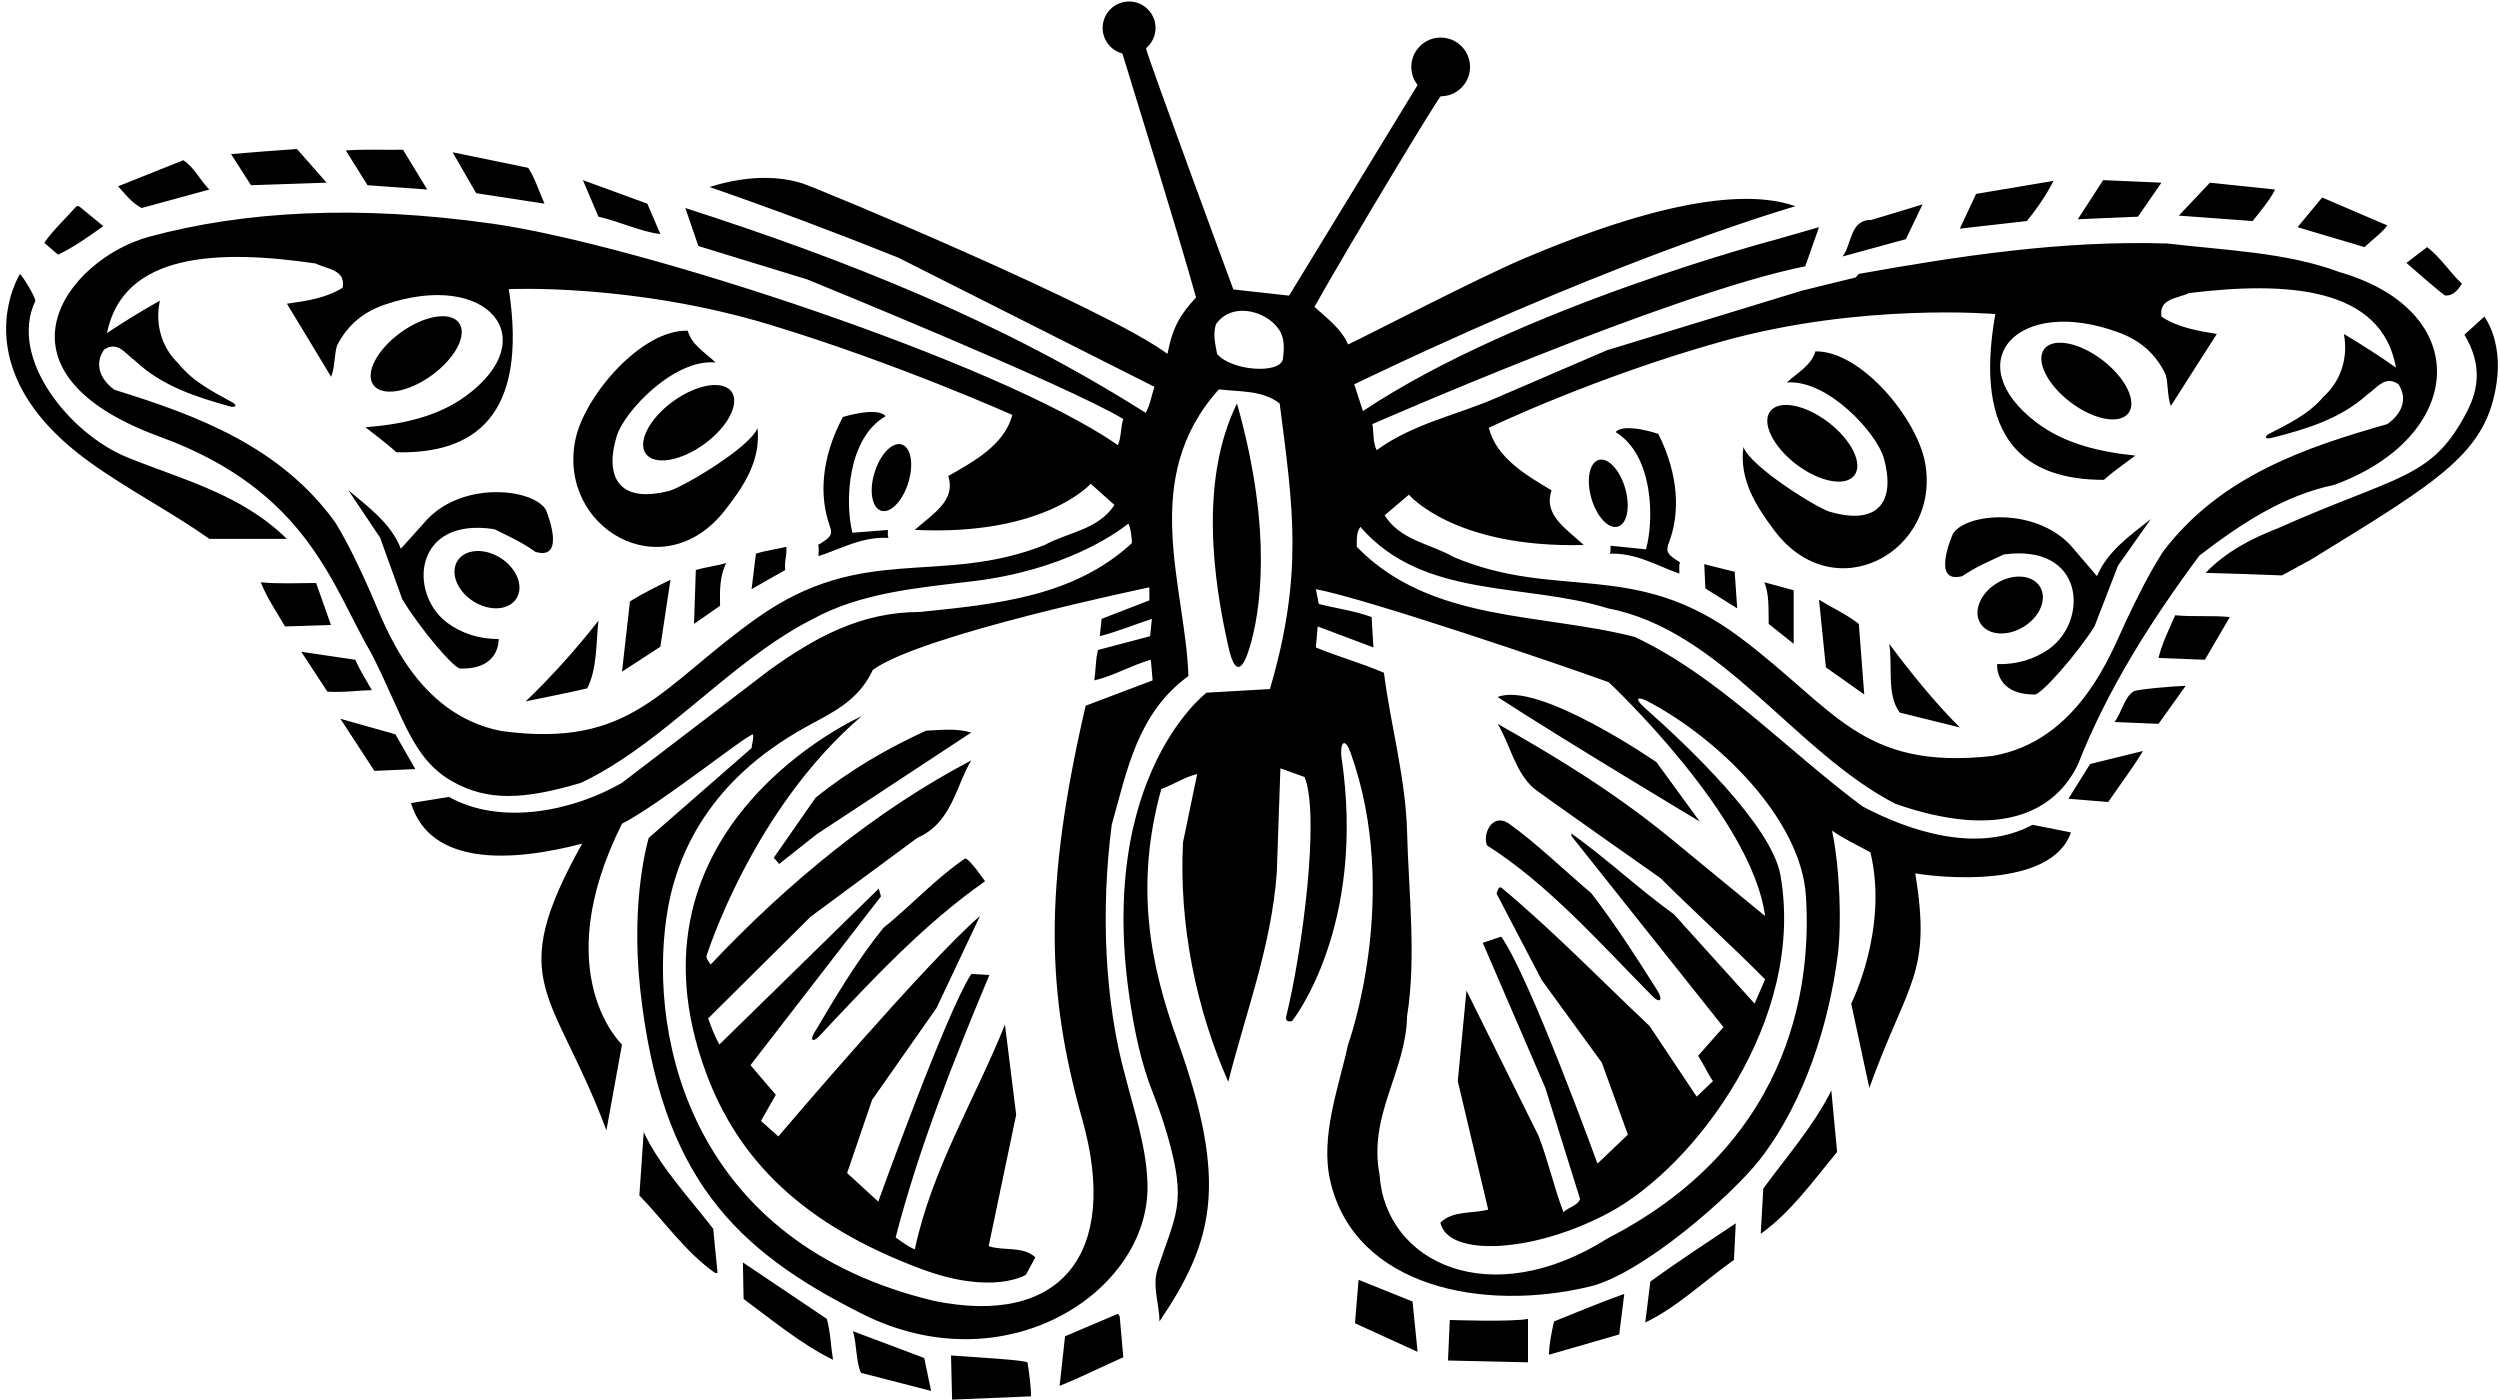 <?xml version="1.0" encoding="UTF-8"?>
<svg xmlns="http://www.w3.org/2000/svg" xmlns:xlink="http://www.w3.org/1999/xlink" width="518pt" height="290pt" viewBox="0 0 518 290" version="1.1">
<g id="surface1">
<path style=" stroke:none;fill-rule:nonzero;fill:rgb(0%,0%,0%);fill-opacity:1;" d="M 52 38.375 L 47.875 31.926 C 52.449 31.551 56.949 31.176 61.527 30.875 L 67.676 37.852 Z M 88.527 39.273 L 83.5 31.023 C 79.527 31.102 75.477 30.875 71.652 31.176 L 76.152 38.375 Z M 112.824 42.199 C 111.699 39.727 110.875 36.949 109.449 34.773 L 93.777 31.551 L 98.652 40.023 Z M 29.352 43.102 L 43.375 39.273 C 41.426 37.324 40.301 34.699 37.977 33.199 L 24.477 38.602 C 25.902 40.176 27.324 42.051 29.352 43.102 Z M 136.824 48.5 L 134.125 42.199 L 120.773 37.324 L 124 44.898 C 128.352 45.875 132.625 47.977 136.824 48.5 Z M 447.852 37.852 L 435.773 37.324 L 430.523 45.426 L 442.977 44.898 Z M 425.5 37.477 C 420.176 38.375 414.773 39.273 409.449 40.176 L 406.074 47.375 L 419.949 45.801 C 421.977 43.398 424.074 40.25 425.5 37.477 Z M 471.398 39.273 L 457.898 37.852 L 451.449 44.676 L 466.75 45.801 C 468.324 43.773 470.352 41.449 471.398 39.273 Z M 494.648 46.699 L 481.148 40.926 L 476.051 47.074 L 489.926 51.199 C 491.5 49.699 493.602 48.199 494.648 46.699 Z M 398.352 42.352 C 394.75 43.477 391.227 44.523 387.699 45.574 C 383.273 45.5 383.727 50.676 381.773 53.148 L 394.898 49.551 Z M 21.402 46.852 L 16.375 42.727 L 15.852 42.727 C 13.75 45.125 11.051 47.602 9.176 50.301 L 12.027 52.773 C 15.324 51.199 18.477 48.949 21.402 46.852 Z M 510.102 58.773 C 507.398 56.227 505.75 53.375 502.898 51.199 L 498.609 54.477 C 498.609 54.477 506.266 61.203 506.656 61.23 C 507.828 61.312 508.98 60.672 510.102 58.773 Z M 26.348 94.754 C 14.57 89.969 1.688 74.324 7.309 62.371 C 7.488 61.996 5.426 58.25 4.148 56.75 C 4.148 56.75 -8.324 76.395 18.629 95.781 C 26.645 101.547 35.449 106.039 43.375 111.648 L 59.426 111.648 C 49.902 102.301 37.762 99.391 26.348 94.754 Z M 514.75 65.602 L 510.625 69.352 C 514.18 75.277 513.711 80.367 511.156 85.297 C 503.848 99.395 496.98 98.316 471.926 109.477 C 466.523 111.574 461.273 114.273 457 118.699 C 462.25 118.852 467.574 119 472.824 119.227 L 478.75 116 C 505.691 99.434 515.176 93.887 517.297 79.316 C 518.578 70.477 514.75 65.602 514.75 65.602 Z M 258.969 134.023 C 260.957 127.359 263.969 110.652 256.301 83.602 C 248.539 99.406 251.316 120.004 254.586 134.273 C 255.945 140.211 257.547 138.797 258.969 134.023 Z M 65.5 120.801 C 61.676 120.801 57.699 121.023 54.027 120.648 C 55.301 123.875 57.324 126.801 59.051 129.801 L 68.574 129.5 Z M 447.25 136.324 L 456.852 136.699 L 462.023 127.852 C 458.352 127.477 454.375 127.852 450.699 127.477 C 449.426 130.398 447.926 133.398 447.25 136.324 Z M 73.602 136.699 L 62.426 135.051 L 67.824 143.301 C 71.277 143.523 73.75 143.074 77.051 143 C 75.852 140.898 74.574 138.875 73.602 136.699 Z M 438.102 149.602 L 447.25 149.977 L 452.875 142.102 C 450.25 142.176 442.695 142.828 442.047 143.262 C 440.098 144.551 439.562 147.855 438.102 149.602 Z M 81.926 152.148 L 70.527 148.926 L 77.574 159.727 L 86.051 159.352 Z M 428.574 165.5 L 436.824 166.176 C 439.227 162.648 442.074 158.898 444.023 155.602 L 433.074 158.301 Z M 365.352 246.273 L 364.824 255.648 C 371.199 251.074 375.773 244.551 380.648 238.699 L 379.449 225.949 C 375.852 233.223 370.227 239.598 365.352 246.273 Z M 133.375 234.574 L 132.477 247.699 C 137.574 252.949 142 259.398 148.148 263.75 L 148.676 263.75 L 147.773 254.598 C 142.676 248 136.824 241.848 133.375 234.574 Z M 340.898 274.023 C 347.5 270.875 353.125 265.398 359.273 261.051 L 359.648 253.473 C 353.727 257.449 347.801 261.273 341.949 265.551 Z M 153.926 261.574 L 154.074 269.148 C 160 273.5 166 278.523 172.602 281.75 C 172.148 278.973 172.074 275.973 171.324 273.273 Z M 281.5 265.176 L 280.75 274.176 L 293.727 280.102 L 292.676 269.676 Z M 320.949 280.699 L 335.5 276.5 L 336.551 268.098 C 331.676 269.824 326.875 271.848 322 273.801 C 321.477 276.051 320.949 278.676 320.949 280.699 Z M 231.625 272.223 L 220.676 276.875 L 219.551 287.148 C 224.051 285.352 228.324 283.176 232.75 281.227 L 232 272.75 Z M 300.398 273.5 L 300.023 281.898 L 316.602 282.273 L 316.602 273.273 C 313.301 273.949 300.398 273.5 300.398 273.5 Z M 176.727 275.824 C 177.551 278.598 177.324 281.977 178.375 284.449 L 192.926 288.199 L 191.5 281.375 Z M 197.051 280.852 L 197.273 290 L 213.625 289.324 C 213.625 286.938 213.227 284.551 212.914 282.328 C 212.848 281.828 202.227 281.227 197.051 280.852 Z M 421.148 170.898 L 429.102 172.477 C 425.012 184.352 401.273 181.773 396.852 180.949 C 400.27 202.098 395.348 203.105 387.324 225.426 L 383.574 207.949 C 383.574 207.949 391.367 192.48 387.551 176.602 C 384.852 175.102 382.148 173.898 379.602 172.102 C 381.262 180.102 381.598 191.586 380.789 197.852 C 379.02 211.633 374.121 228.035 364.664 240.223 C 358.941 247.598 340.289 263.941 329.496 266.551 C 307.312 271.926 280.707 266.719 275.633 244.688 C 273.496 235.422 277.414 225.219 279.324 216.426 C 279.324 216.426 290.488 185.637 279.82 155.895 C 278.828 153.129 277.75 153.352 277.898 156.5 C 283.32 192.191 267.711 211.566 267.711 211.566 C 267.711 211.566 266.16 212.023 266.523 210.543 C 269.887 196.789 273.512 169.102 270.324 161 L 265.301 159.199 L 264.551 180.801 C 263.426 196.098 258.102 209.824 254.5 224.148 C 247.898 209.223 244.227 191.598 245.125 174.5 L 248.051 160.398 C 245.574 160.926 243.176 162.574 240.625 163.477 C 235.066 183.488 238.285 199.766 243.902 215.391 C 254.609 245.164 251.492 257.105 240.25 273.801 C 240.25 270.535 238.73 266.43 239.809 263.125 C 243.598 251.48 246.023 249.539 241.867 235.141 C 240.824 231.516 239.508 227.996 238.148 224.523 C 236.973 221.172 236.027 217.676 235.309 214.09 C 224.926 162.41 250 143.523 250 143.523 L 263.125 142.773 C 270.129 118.898 267.922 105.137 265.148 83.602 C 261.625 80.824 256.898 81.199 252.551 80.676 C 235.891 99.203 245.586 121.328 246.25 140.074 C 235.676 147.727 233.5 159.727 230.352 170.898 C 228.102 188.148 228.773 207.348 233.273 223.398 C 235.059 230.43 237.707 238.188 237.766 245.848 C 237.93 267.762 208.328 287.113 178.684 272.254 C 152.309 259.031 136.953 243.938 132.664 205.082 C 130.562 186.066 134.426 173.602 134.426 173.602 L 155.727 155 C 155.801 154.102 156.176 153.199 156.023 152.148 C 154.301 152.523 136.676 166.699 128.875 170.676 C 113.301 201.824 128.875 216.426 128.875 216.426 L 125.648 234.199 C 114.703 204.934 104.371 203.906 120.625 174.801 C 105.766 178.699 89.137 179.414 85.152 166.398 L 93.027 165.125 C 103.898 171.199 118.898 167.977 128.875 162.199 L 159.477 138.801 C 168.926 132.051 178.375 126.801 190.602 126.801 C 206.539 125.176 222.477 123.625 234.488 112.574 C 234.684 112.395 234.121 108.23 233.719 108.551 C 231.156 110.578 220.453 118.184 201.461 120.445 C 189.957 121.812 178.309 122.859 168.477 128.227 C 154.188 135.43 142.309 148.551 128.684 157.484 C 126.004 159.246 123.25 160.844 120.398 162.199 C 108.473 165.754 101.035 165.992 93.844 161.977 C 85.383 157.246 83.73 148.785 77.051 135.574 C 68.84 121.641 63.945 101.738 33.137 90.496 C -3.918 76.98 13.914 53.645 30.93 49.047 C 50.523 43.75 73.949 42.387 102.012 46.344 C 132.25 50.609 207.07 75.141 231.625 92.227 C 232.375 90.574 232.148 88.551 232.75 86.824 C 221.574 80 167.199 57.875 167.199 57.875 L 144.699 50.977 L 142 43.102 C 175.074 53.75 207.398 66.5 237.398 85.551 C 238.301 83.898 238.602 81.949 239.199 80.148 L 186.102 53.375 C 173.199 48.199 160.227 43.324 147.023 38.75 C 155.75 35.988 162.145 36.742 166.062 37.93 C 169.098 38.848 229.227 63.875 241.898 73.324 C 243.012 67.602 244.602 65.148 247.824 61.625 C 243.008 44.652 237.68 27.902 232.562 11.086 C 230.207 10.469 228.469 8.336 228.469 5.785 C 228.469 2.762 230.922 0.309 233.945 0.309 C 236.973 0.309 239.426 2.762 239.426 5.785 C 239.426 7.48 238.66 8.988 237.457 9.996 C 237.293 10.539 255.551 59.977 255.551 59.977 L 267.102 61.25 L 293.723 17.617 C 292.914 16.582 292.426 15.285 292.426 13.871 C 292.426 10.512 295.148 7.785 298.512 7.785 C 301.867 7.785 304.594 10.512 304.594 13.871 C 304.594 17.23 301.867 19.953 298.512 19.953 C 298.164 19.953 280.449 49.25 272.352 63.574 C 275.051 66.051 277.898 68.074 279.324 71.375 C 282.773 69.801 305.809 57.801 315.746 53.574 C 335.484 45.184 358.434 37.961 372.023 42.727 C 372.023 42.727 338.223 52.336 285.785 77.156 C 282.566 78.684 280.602 79.625 280.602 79.625 L 282.398 85.176 C 314.762 63.602 368.273 49.551 368.273 49.551 L 376.898 47.074 L 374.051 55.176 C 346.227 60.727 284.352 87.875 284.352 87.875 C 284.648 89.449 284.426 91.699 285.25 93.273 C 292.824 87.727 301.977 86 310.301 82.324 L 332.949 72.574 L 373.449 60.199 L 384.477 57.5 L 385.148 56.75 C 405.773 53.074 427.074 49.773 449.051 50.449 C 460.977 51.875 473.727 52.25 484.75 56.375 C 512.945 64.551 510.73 90.598 483.625 100.477 C 473.199 102.648 464.352 108.5 455.727 115.102 C 445.523 128.824 436.602 143 430.523 158.449 C 425.902 167.945 414.84 174.254 392.727 166.551 C 371.801 155.75 356.727 130.551 333.176 126.051 C 315.926 120.648 294.926 124.25 281.875 109.176 C 281.051 110.148 281.125 111.801 281.125 113.301 C 296.426 129.051 319.301 126.949 338.727 131.977 C 355.977 140.074 370.148 155.375 385.898 167.074 C 395.949 172.398 409.977 176.898 421.148 170.898 Z M 286.898 106.773 C 290.199 112.023 296.352 112.625 301.148 115.398 C 322.723 124.531 338.645 115.73 360.41 131.984 C 380.242 146.793 385.504 159.637 412.75 156.648 C 430.844 153.594 437.492 135.07 440.492 128.723 C 442.809 123.828 445.207 118.961 448.148 114.352 C 459.926 98.75 477.477 92.75 494.648 87.875 C 497.906 85.547 498.816 82.52 496.977 79.625 C 494.199 77.676 492.625 80.301 490.449 81.801 C 484.793 86.883 477.684 88.953 470.672 90.742 C 469.406 91.066 469.039 90.473 470.152 89.895 C 474.137 87.82 478.344 85.867 481.449 82.176 C 485.199 78.801 486.551 73.852 485.648 69.199 C 489.324 71.375 492.926 73.699 496.449 76.176 C 493.477 59.418 473.824 58.238 453.551 60.727 C 451.301 61.852 447.25 61.773 447.852 65.602 C 451.227 67.852 455.273 68.523 459.324 69.199 C 456.176 74.148 452.875 79.25 449.801 84.125 C 449.051 82.102 449.273 79.699 448.75 77.676 C 446.574 73.023 443.09 70.398 439.027 68.898 C 417.906 61.094 405.68 75.16 421.934 87.527 C 427.715 91.93 435.035 93.641 442.449 94.398 C 440.273 96.051 438.023 97.551 435.926 99.426 C 419.754 99.426 408.789 91.336 413.426 65.074 C 413.426 65.074 385.797 62.672 357.031 70.676 C 330.629 78.023 308.5 88.625 308.5 88.625 C 310 94.926 316.375 98.523 321.477 101.602 C 319.762 106.602 324.262 109.352 328.148 112.926 C 301.262 113.602 291.926 102.5 291.926 102.5 Z M 230.918 104.633 L 225.996 100.238 C 225.996 100.238 216.398 111.113 189.531 109.793 C 193.508 106.312 198.074 103.672 196.48 98.633 C 201.648 95.68 208.109 92.234 209.762 85.973 C 209.762 85.973 185.977 75.328 159.762 67.352 C 131.195 58.656 105.43 59.91 105.43 59.91 C 109.438 86.27 98.281 94.098 82.113 93.711 C 80.059 91.785 77.844 90.23 75.711 88.527 C 83.141 87.949 90.5 86.41 96.387 82.152 C 112.93 70.18 101.047 55.824 79.742 63.117 C 75.648 64.52 72.098 67.062 69.812 71.656 C 69.238 73.668 69.406 76.074 68.609 78.082 C 65.652 73.133 62.477 67.953 59.445 62.93 C 63.512 62.355 67.578 61.777 71.004 59.609 C 71.695 55.797 67.645 55.777 65.422 54.598 C 45.215 51.629 25.539 52.332 22.164 69.012 C 25.746 66.621 29.402 64.387 33.129 62.301 C 32.117 66.926 33.348 71.906 37.016 75.371 C 40.035 79.141 44.195 81.191 48.125 83.359 C 49.223 83.965 48.844 84.551 47.586 84.195 C 40.617 82.238 33.559 80 28.027 74.781 C 25.891 73.23 24.379 70.566 21.555 72.449 C 19.645 75.297 20.48 78.348 23.684 80.754 C 40.734 86.039 58.137 92.461 69.531 108.336 C 72.363 113.016 74.645 117.941 76.844 122.891 C 79.691 129.309 85.895 147.98 103.906 151.473 C 131.074 155.113 136.645 142.398 156.824 128.07 C 178.977 112.344 194.68 121.527 216.465 112.914 C 221.332 110.258 227.492 109.805 230.918 104.633 Z M 238.824 140.977 L 238.449 136.699 C 234.477 137.824 230.648 140.074 226.75 140.977 C 227.051 138.875 226.977 136.699 227.5 134.676 L 238.301 131.824 L 238.676 128.227 C 235.074 129.426 231.324 130.926 227.875 131.824 L 228.25 128.227 L 238.148 124.398 L 238.148 121.699 C 238.148 121.699 190.762 131.516 180.852 138.801 C 177.812 145.367 172.211 147.738 166.848 150.711 C 147.18 161.609 140.027 176.719 138.098 190.016 C 134.34 215.867 143.75 257.594 193.449 269.523 C 219.668 274.969 232.148 259.926 224.23 231.859 C 216.93 205.988 216.098 184.355 224.949 146.227 Z M 265.395 68.965 C 263.367 64.766 255.543 62.086 251.949 67.176 C 251.273 69.352 251.801 71.148 252.176 73.324 C 255.113 76.871 265.277 77.574 265.824 74.375 C 266.051 72.52 266.191 70.621 265.395 68.965 Z M 374.184 185.605 C 373.141 169.668 356.055 153.008 341.41 145.312 C 339.676 144.398 338.141 144.324 341.016 146.867 C 349.641 154.496 367.109 171.043 368.914 181.371 C 374.152 211.395 351.168 241.668 333.555 251.18 C 317.754 259.715 299.953 260.5 298.449 253.324 C 301.074 250.773 305.051 251.523 308.352 250.625 L 302.051 224 L 303.852 205.25 C 303.852 205.25 313.75 225.199 318.773 235.324 C 320.801 240.5 322 246.125 323.949 251.148 C 325.074 250.098 326.801 249.875 327.398 248.449 L 320.199 225.426 L 307.227 195.348 L 311.051 194.074 C 316.898 202.25 331 241.098 331 241.098 L 337.301 235.098 L 331.898 220.176 L 319.449 203.074 L 310.102 185.184 C 310.102 185.184 310.449 183.383 311.156 183.973 C 321.625 192.695 331.613 202.977 341.801 212.598 L 351.551 227.223 L 354.926 224 C 353.727 222.273 352.977 220.473 351.852 218.75 L 357.102 212.824 L 325.602 173.227 L 325.602 172.699 C 332.875 177.875 339.625 184.25 346.824 189.426 L 363.551 207.949 L 365.727 202.926 C 358.301 195.426 351.398 189.273 344.125 182 C 344.125 182 318.578 164.031 317.777 163.324 C 313.855 159.855 312.855 154.09 310.301 149.977 C 322.449 156.801 334.375 164.148 345.551 173.227 L 365.727 189.801 C 363.012 169.102 333.324 141.352 333.324 141.352 C 323.426 137.75 283.301 124.102 272.648 122.074 L 273.25 125.148 C 276.852 126.051 280.75 126.574 284.199 127.852 L 284.574 134.148 L 273.023 129.801 L 272.648 134.148 C 277.301 136.102 282.102 137.375 286.75 139.398 C 288.176 150.5 291.25 161.148 291.551 172.477 C 291.852 184.625 293.5 198.348 291.551 210.5 C 291.324 222.125 283.449 231.051 285.852 243.426 C 287.023 261.605 308.734 272.051 333.176 256.551 C 373.137 235.969 375.195 201.078 374.184 185.605 Z M 398.879 95.875 C 397.227 86.805 385.719 72.688 376.148 72.801 C 375.324 75.727 372.324 77.301 370.227 79.25 C 378.754 78.594 388.844 89.73 390.32 94.902 C 392.594 102.852 390.137 109.195 379.133 106.039 C 376.512 105.289 362.668 96.695 361.227 92.602 C 360.355 99.355 363.777 104.734 367.562 109.812 C 380.074 126.598 402.23 114.25 398.879 95.875 Z M 341.051 113.824 L 333.699 113.074 C 333.699 113.676 333.773 114.273 333.551 114.727 C 338.949 114.5 343.449 117.273 347.949 118.852 C 348.023 118.102 347.801 117.199 348.102 116.523 C 345.426 114.852 345.086 114.324 345.805 112.43 C 348.105 106.383 347.906 98.516 343.602 89.898 C 343.602 89.898 336.551 87.5 334.75 89.523 C 342.535 94.246 342.797 107.418 341.051 113.824 Z M 406.602 119.375 C 409.301 117.5 412.301 116.227 415.227 114.875 C 432.031 112.633 432.742 128.566 424.629 134.414 C 421.586 136.609 417.746 137.734 413.801 137.602 C 413.801 137.602 413.254 143.898 421.523 143.898 C 422.648 144.273 430.301 135.648 433.977 129.801 L 438.852 117.199 L 445.676 107.523 C 441.25 111.051 436.676 114.199 434.5 119.375 L 429.102 113.074 C 421.598 104.953 407.305 106.328 404.648 110.602 C 404.648 110.602 399.93 121.129 406.602 119.375 Z M 359.949 126.051 L 359.426 118.477 L 353.125 116.898 L 353.352 121.926 Z M 366.477 129.273 L 371.648 133.398 L 371.648 122.301 L 365.574 120.648 C 366.625 123.199 366.398 126.273 366.477 129.273 Z M 376.898 124.25 L 378.324 138.273 L 386.273 143.898 L 385.148 129.273 C 382.676 127.324 379.676 125.977 376.898 124.25 Z M 393.625 147.648 L 406.074 150.727 C 400.676 145.324 395.801 139.25 391.449 133.398 C 392.199 138.125 390.852 143.898 393.625 147.648 Z M 343.227 157.926 C 343.227 157.926 318.699 140.977 310.301 144.426 C 324.16 153.434 352.191 170.219 352.191 170.219 Z M 210.551 230.973 L 208.227 212.301 C 202 227.824 193.074 242.223 189.551 258.875 C 188.125 258.273 186.852 257.301 185.574 256.398 C 190.449 237.574 197.727 219.426 205 202.023 L 201.25 201.801 C 196 209.898 181.977 248.973 181.977 248.973 L 175.523 243.051 L 180.699 227.898 L 194.051 208.848 L 203.051 189.801 C 191.949 199.324 161.273 235.473 161.273 235.473 L 157.676 232.25 L 160.75 226.848 L 155.5 220.699 L 182.535 185.734 L 182.074 184.121 L 149.051 216.426 C 148.074 214.699 147.398 212.824 146.727 211.023 L 167.949 189.949 L 190.074 173.602 C 197.273 170.449 198.023 162.875 201.25 157.551 C 181.676 167.824 163.449 182.676 147.25 199.848 C 146.875 199.324 146.5 198.875 146.352 198.199 C 146.352 198.199 155.762 167.852 178.523 148.398 C 178.523 148.398 127.262 171.102 146.34 222.41 C 153.059 240.48 166.453 253.809 190.887 262.93 C 205.762 268.48 212.574 264.125 212.574 264.125 L 214.523 260.523 C 211.977 258.125 207.926 259.25 204.852 258.199 Z M 160.324 177.723 L 161.445 179.016 L 169.227 172.852 L 201.25 151.773 C 198.176 150.875 195.102 151.25 191.875 151.398 C 183.852 155.074 176.199 159.5 169 165.273 Z M 342.414 206.438 C 343.953 207.996 344.625 207.172 343.414 205.25 C 339.109 198.418 334.758 191.633 329.727 185.074 C 323.949 180.199 318.477 174.801 312.477 170.523 C 308.949 168.426 307.148 173.148 308.125 175.176 C 320.688 183.133 331.461 195.355 342.414 206.438 Z M 199.977 177.875 C 193.977 181.926 188.727 187.699 183.023 192.273 C 177.441 199.207 173.113 206.594 168.727 213.977 C 167.75 215.621 168.453 216.066 169.781 214.648 C 180.719 203.008 191.395 191.492 204.102 182.602 C 204.102 182.602 200.875 177.875 199.977 177.875 Z M 419.273 129.887 C 422.691 127.801 424.223 124.086 422.695 121.586 C 421.168 119.086 417.16 118.75 413.746 120.836 C 410.328 122.922 408.797 126.641 410.324 129.141 C 411.852 131.641 415.855 131.973 419.273 129.887 Z M 435.613 74.598 C 430.801 70.93 425.41 69.906 423.574 72.312 C 421.738 74.723 424.156 79.645 428.973 83.316 C 433.785 86.984 439.176 88.008 441.012 85.602 C 442.844 83.191 440.43 78.266 435.613 74.598 Z M 372.188 96.211 C 377.004 99.879 382.395 100.898 384.227 98.492 C 386.062 96.086 383.645 91.16 378.832 87.492 C 374.016 83.82 368.629 82.801 366.793 85.207 C 364.957 87.613 367.375 92.539 372.188 96.211 Z M 335.203 109.121 C 337.145 108.566 337.836 105.023 336.746 101.207 C 335.66 97.387 333.203 94.742 331.266 95.293 C 329.324 95.848 328.633 99.391 329.723 103.211 C 330.809 107.027 333.266 109.676 335.203 109.121 Z M 162.926 113.301 C 160.824 113.824 158.648 114.051 156.625 114.727 L 155.727 122.074 L 162.699 118.102 C 162.477 116.148 163.074 115.25 162.926 113.301 Z M 144.176 118.102 L 143.801 129.273 L 149.199 125.523 C 149.125 122.375 149.125 119.227 150.477 116.676 C 148.375 117.273 146.199 117.5 144.176 118.102 Z M 128.875 139.176 L 136.824 134 L 138.926 120.125 C 136.074 121.551 133.227 122.898 130.523 124.625 Z M 108.926 145.324 C 113.125 144.426 117.625 143.602 121.676 142.625 C 123.773 138.5 123.477 133.176 124 128.602 C 119.5 134.375 114.176 140.301 108.926 145.324 Z M 150.207 105.734 C 154.109 100.75 157.664 95.453 156.957 88.68 C 155.414 92.742 141.367 101 138.73 101.688 C 127.652 104.574 125.352 98.176 127.812 90.285 C 129.414 85.148 139.766 74.258 148.277 75.117 C 146.227 73.117 143.266 71.473 142.512 68.527 C 132.949 68.188 121.105 82.023 119.234 91.051 C 115.441 109.34 137.297 122.215 150.207 105.734 Z M 183.98 109.809 L 176.613 110.383 C 175.023 103.938 175.598 90.773 183.496 86.238 C 181.746 84.172 174.641 86.402 174.641 86.402 C 170.125 94.91 169.738 102.773 171.895 108.875 C 172.57 110.785 172.215 111.301 169.504 112.91 C 169.785 113.594 169.539 114.488 169.598 115.238 C 174.133 113.773 178.699 111.109 184.094 111.461 C 183.879 111.008 183.965 110.41 183.98 109.809 Z M 92.57 128.961 C 84.598 122.918 85.691 107.008 102.438 109.652 C 105.328 111.07 108.297 112.418 110.949 114.355 C 117.574 116.273 113.109 105.633 113.109 105.633 C 110.559 101.297 96.305 99.582 88.609 107.52 L 83.059 113.688 C 81.008 108.461 76.512 105.203 72.172 101.574 L 78.762 111.406 L 83.336 124.121 C 86.867 130.059 94.309 138.863 95.441 138.516 C 103.715 138.715 103.316 132.402 103.316 132.402 C 99.367 132.445 95.555 131.227 92.57 128.961 Z M 103.773 115.645 C 100.406 113.48 96.395 113.719 94.809 116.18 C 93.223 118.645 94.664 122.395 98.027 124.562 C 101.395 126.73 105.406 126.492 106.992 124.027 C 108.578 121.566 107.137 117.812 103.773 115.645 Z M 89.453 77.77 C 94.352 74.219 96.887 69.352 95.109 66.902 C 93.336 64.453 87.922 65.344 83.02 68.898 C 78.117 72.449 75.586 77.316 77.363 79.766 C 79.137 82.219 84.551 81.324 89.453 77.77 Z M 139.477 83.148 C 134.574 86.699 132.043 91.566 133.816 94.02 C 135.594 96.469 141.008 95.574 145.91 92.023 C 150.809 88.473 153.344 83.605 151.566 81.152 C 149.789 78.703 144.379 79.598 139.477 83.148 Z M 186.844 92.094 C 184.918 91.492 182.398 94.078 181.219 97.871 C 180.039 101.66 180.645 105.223 182.57 105.82 C 184.496 106.422 187.016 103.832 188.195 100.039 C 189.375 96.25 188.77 92.691 186.844 92.094 "/>
</g>
</svg>
